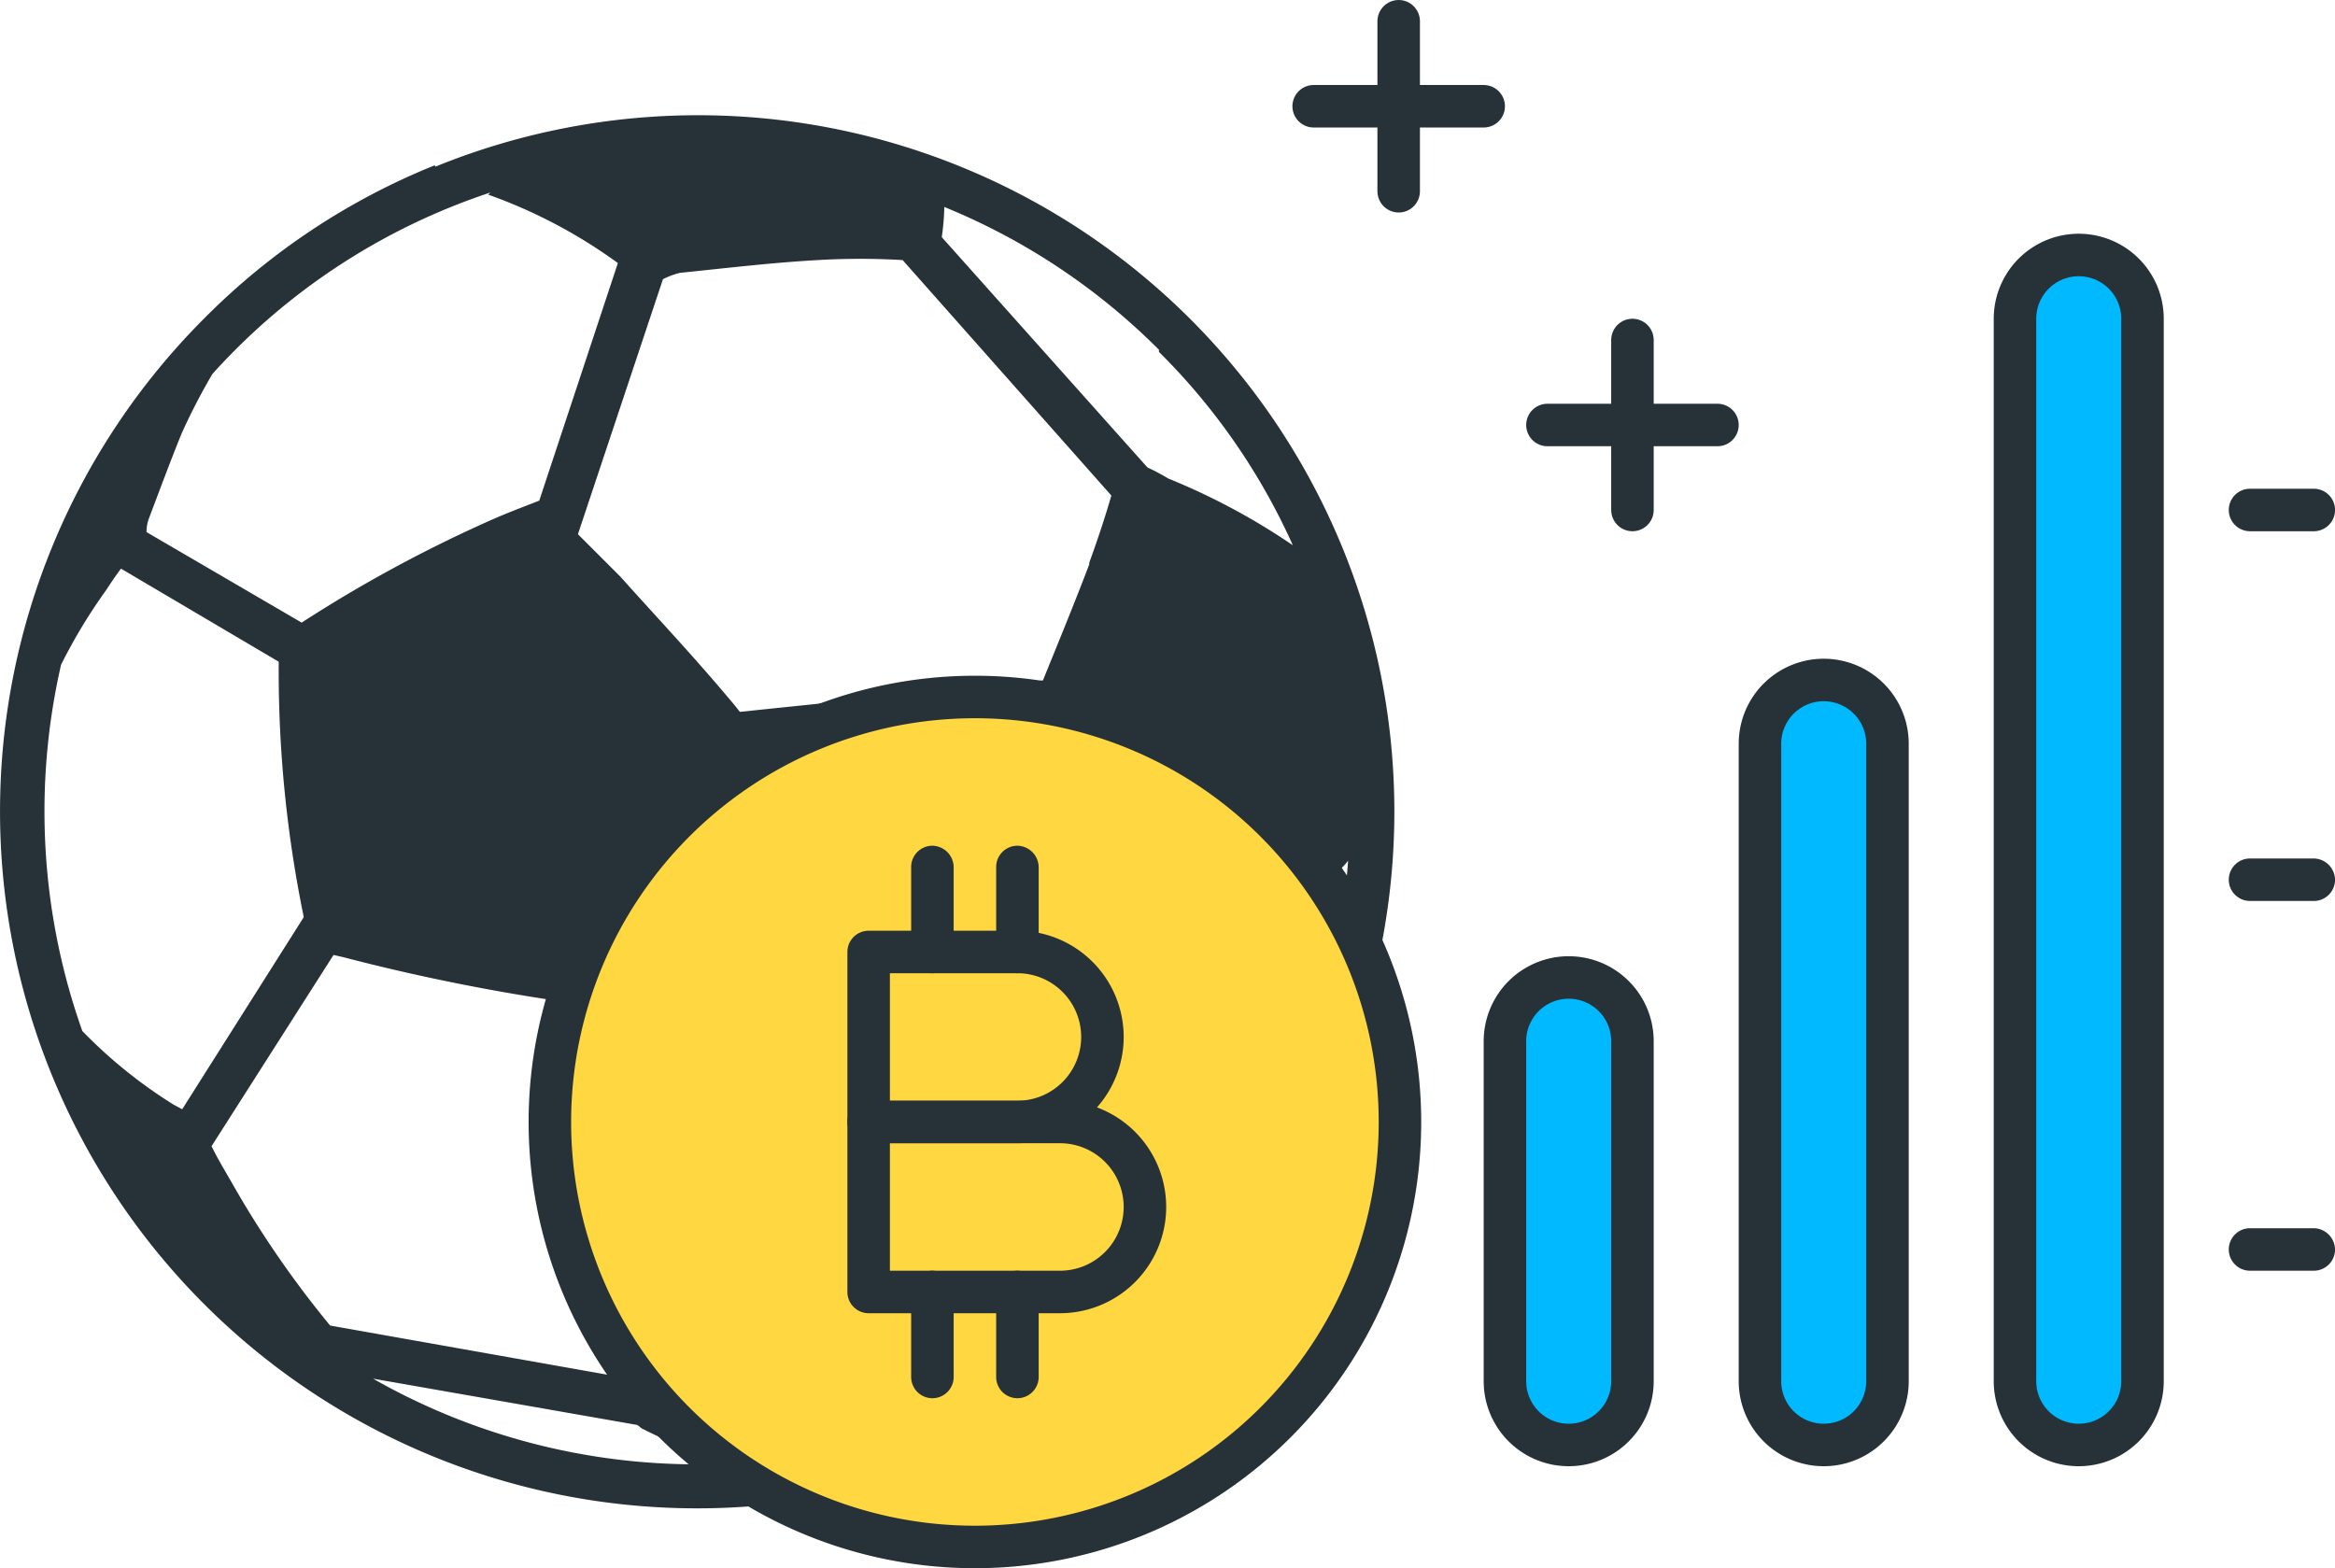 <svg xmlns="http://www.w3.org/2000/svg" width="54.936" height="36.9" viewBox="0 0 54.936 36.9">
  <g id="레이어_2" data-name="레이어 2" transform="translate(-0.003)">
    <g id="레이어_1" data-name="레이어 1">
      <path id="패스_1812" data-name="패스 1812" d="M10.23,3.89a16.12,16.12,0,0,0-5.42,3.6A16.4,16.4,0,0,0,28,30.69a16.12,16.12,0,0,0,3.6-5.42A16.383,16.383,0,0,0,10.25,3.92ZM4.1,26a11.36,11.36,0,0,1-2.16-1.74,15.44,15.44,0,0,1-.5-8.62A12.76,12.76,0,0,1,2.49,13.9c.12-.18.23-.35.36-.52l3.71,2.19v.09a28.72,28.72,0,0,0,.59,5.92h0L4.29,26.1Zm11,7.61a14.69,14.69,0,0,0,2,.83,15.4,15.4,0,0,1-8.32-2L15,33.53Zm0-1.12-7.33-1.3a23.6,23.6,0,0,1-2.29-3.32c-.17-.3-.35-.59-.5-.9l2.87-4.5.22.05a47.94,47.94,0,0,0,5.46,1.09h.27l3.44,5.94c-.6.84-1.2,1.68-1.82,2.5a3.357,3.357,0,0,1-.33.44ZM27.27,30a15.311,15.311,0,0,1-1.85,1.58A13.76,13.76,0,0,0,24.87,29l3.67-6.84a17.14,17.14,0,0,0,2.89-1.63,1.11,1.11,0,0,0,.29-.28A15.26,15.26,0,0,1,27.27,30Zm-.16-8.88.41.79L24,28.48h-.06a32.09,32.09,0,0,1-5.79.56l-3.54-6.11c.55-1,1.1-2.05,1.64-3.08.37-.7.73-1.4,1.09-2.1L24.63,17a43.321,43.321,0,0,1,2.48,4.08Zm-1.48-7.84c-.35.92-.72,1.82-1.09,2.73l-7.13.74q-.14-.18-.27-.33c-.84-1-1.69-1.9-2.54-2.85h0l-1-1,2-6a1.86,1.86,0,0,1,.4-.15c1.08-.11,2.16-.24,3.24-.3a16.84,16.84,0,0,1,2,0l4.91,5.54c-.15.52-.33,1.06-.52,1.58Zm1.64-5a15.13,15.13,0,0,1,3.15,4.55,15.58,15.58,0,0,0-2.93-1.57A4.84,4.84,0,0,0,27,11L22.16,5.58a5.67,5.67,0,0,0,.06-.71,15.29,15.29,0,0,1,5.05,3.36ZM11.49,4.58h0a12,12,0,0,1,3.05,1.61l-1.85,5.59h0c-.38.15-.76.29-1.14.46A32.37,32.37,0,0,0,7.1,14.65L3.45,12.52a.92.92,0,0,1,.06-.33c.25-.66.49-1.31.77-2A14.7,14.7,0,0,1,5,8.8q.27-.3.54-.57a15.25,15.25,0,0,1,6-3.7Z" fill="#263238"/>
      <path id="패스_1813" data-name="패스 1813" d="M35.41,32.5v-8a1.5,1.5,0,0,1,3,0v8a1.5,1.5,0,0,1-3,0Z" fill="#00b9ff" stroke="#263238" stroke-miterlimit="10" stroke-width="1"/>
      <path id="패스_1814" data-name="패스 1814" d="M41.41,32.5v-15a1.5,1.5,0,0,1,3,0v15a1.5,1.5,0,0,1-3,0Z" fill="#00b9ff" stroke="#263238" stroke-miterlimit="10" stroke-width="1"/>
      <path id="패스_1815" data-name="패스 1815" d="M47.41,32.5V7.5a1.5,1.5,0,0,1,3,0v25a1.5,1.5,0,0,1-3,0Z" fill="#00b9ff" stroke="#263238" stroke-miterlimit="10" stroke-width="1"/>
      <path id="패스_1816" data-name="패스 1816" d="M54.44,21.2h-1.5a.5.5,0,0,1,0-1h1.5a.51.51,0,0,1,.5.5A.5.5,0,0,1,54.44,21.2Z" fill="#263238"/>
      <path id="패스_1817" data-name="패스 1817" d="M54.44,12.5h-1.5a.5.5,0,0,1,0-1h1.5a.5.5,0,1,1,0,1Z" fill="#263238"/>
      <path id="패스_1818" data-name="패스 1818" d="M54.44,29.9h-1.5a.5.5,0,0,1,0-1h1.5a.51.51,0,0,1,.5.5.5.5,0,0,1-.5.5Z" fill="#263238"/>
      <circle id="타원_34" data-name="타원 34" cx="10" cy="10" r="10" transform="translate(12.94 16.4)" fill="#ffd740"/>
      <path id="패스_1819" data-name="패스 1819" d="M22.94,36.9a10.5,10.5,0,1,1,10.5-10.5A10.5,10.5,0,0,1,22.94,36.9Zm0-20a9.5,9.5,0,1,0,9.5,9.5,9.5,9.5,0,0,0-9.5-9.5Z" fill="#263238"/>
      <path id="패스_1820" data-name="패스 1820" d="M23.94,26.9h-3.5a.5.5,0,0,1-.5-.5v-4a.5.5,0,0,1,.5-.5h3.5a2.5,2.5,0,0,1,0,5Zm-3-1h3a1.5,1.5,0,1,0,0-3h-3Z" fill="#263238"/>
      <path id="패스_1821" data-name="패스 1821" d="M24.94,30.9h-4.5a.5.5,0,0,1-.5-.5v-4a.5.5,0,0,1,.5-.5h4.5a2.5,2.5,0,1,1,0,5Zm-4-1h4a1.5,1.5,0,1,0,0-3h-4Z" fill="#263238"/>
      <path id="패스_1822" data-name="패스 1822" d="M21.94,22.9a.5.5,0,0,1-.5-.5v-2a.5.5,0,0,1,.5-.5.51.51,0,0,1,.5.5v2A.5.5,0,0,1,21.94,22.9Z" fill="#263238"/>
      <path id="패스_1823" data-name="패스 1823" d="M23.94,22.9a.5.5,0,0,1-.5-.5v-2a.5.5,0,0,1,.5-.5.51.51,0,0,1,.5.5v2A.5.5,0,0,1,23.94,22.9Z" fill="#263238"/>
      <path id="패스_1824" data-name="패스 1824" d="M21.94,32.9a.5.5,0,0,1-.5-.5v-2a.5.5,0,0,1,.5-.5.51.51,0,0,1,.5.5v2A.5.5,0,0,1,21.94,32.9Z" fill="#263238"/>
      <path id="패스_1825" data-name="패스 1825" d="M23.94,32.9a.5.5,0,0,1-.5-.5v-2a.5.5,0,0,1,.5-.5.51.51,0,0,1,.5.5v2A.5.5,0,0,1,23.94,32.9Z" fill="#263238"/>
      <line id="선_125" data-name="선 125" y2="4" transform="translate(32.91 0.5)" fill="#fff" stroke="#263238" stroke-linecap="round" stroke-miterlimit="10" stroke-width="1"/>
      <line id="선_126" data-name="선 126" x2="4" transform="translate(30.91 2.5)" fill="#fff" stroke="#263238" stroke-linecap="round" stroke-miterlimit="10" stroke-width="1"/>
      <line id="선_127" data-name="선 127" y2="4" transform="translate(38.41 8)" fill="#fff" stroke="#263238" stroke-linecap="round" stroke-miterlimit="10" stroke-width="1"/>
      <line id="선_128" data-name="선 128" x2="4" transform="translate(36.41 10)" fill="#fff" stroke="#263238" stroke-linecap="round" stroke-miterlimit="10" stroke-width="1"/>
    </g>
  </g>
</svg>

